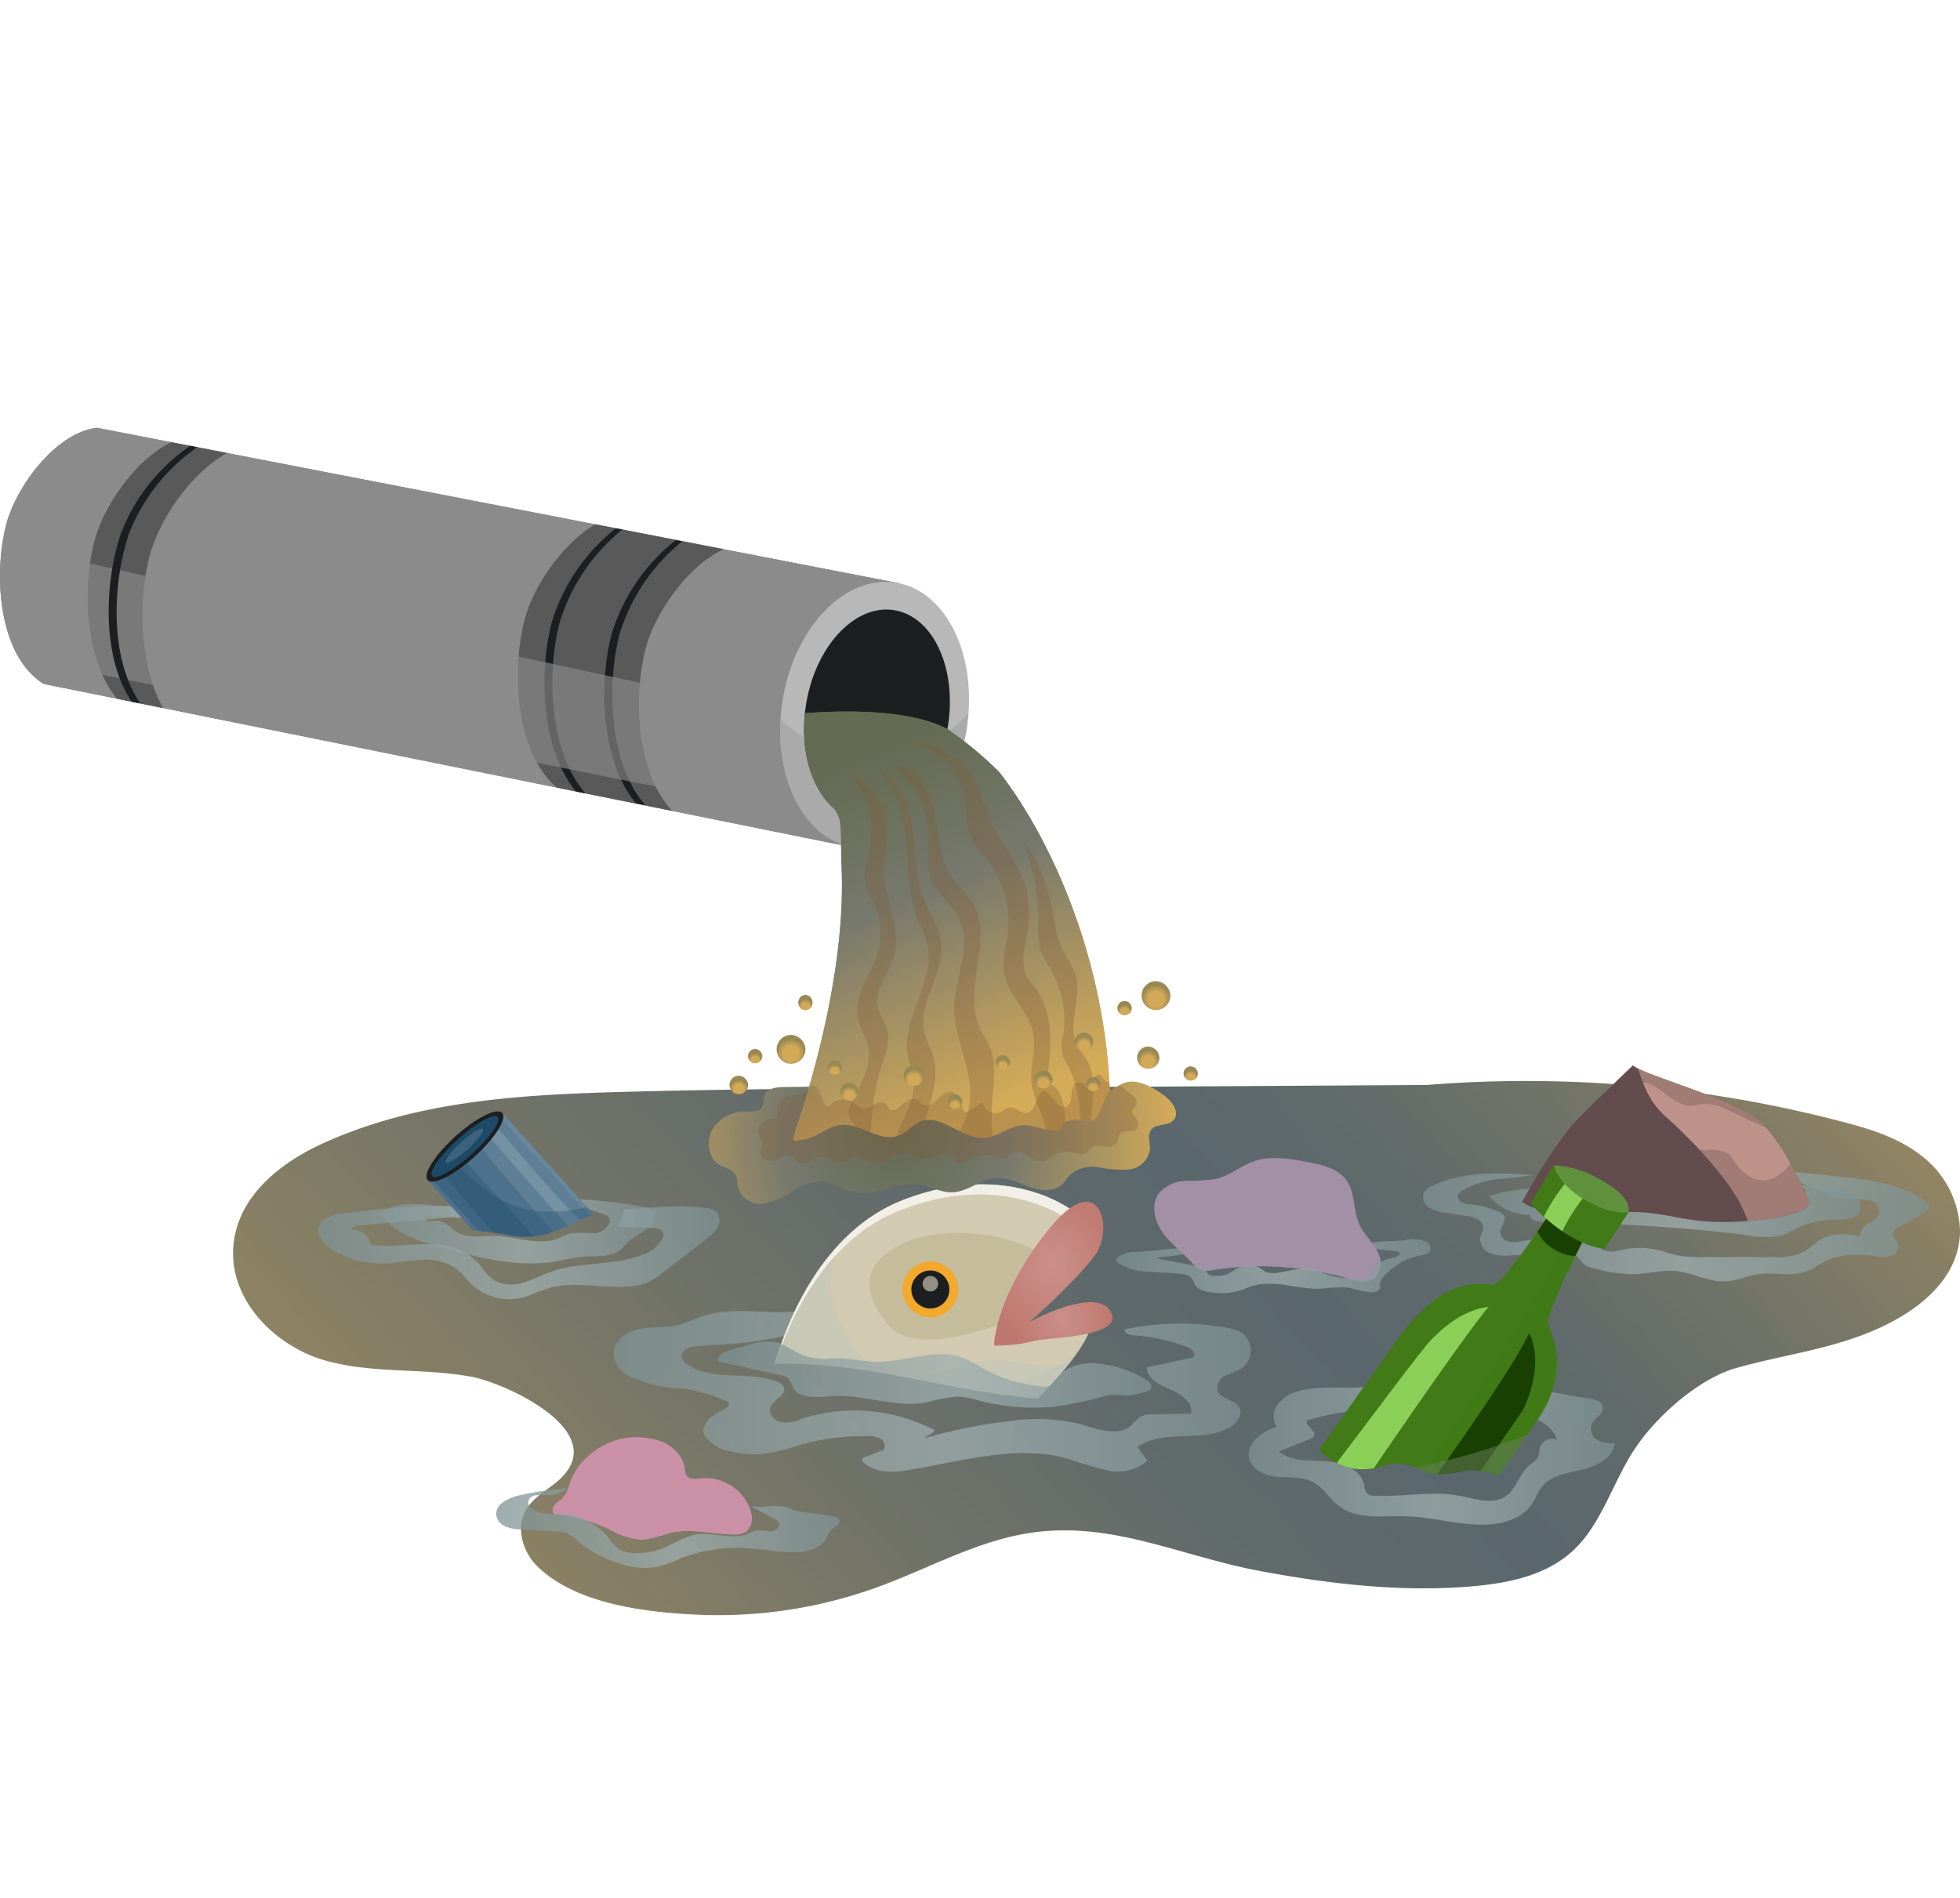 <svg xmlns="http://www.w3.org/2000/svg" xmlns:xlink="http://www.w3.org/1999/xlink" width="252" height="244" viewBox="0 0 252 244">
  <defs>
    <linearGradient id="linear-gradient" x1="-0.034" y1="0.626" x2="1.081" y2="0.302" gradientUnits="objectBoundingBox">
      <stop offset="0" stop-color="#9a8a62"/>
      <stop offset="0.054" stop-color="#918563"/>
      <stop offset="0.275" stop-color="#737468"/>
      <stop offset="0.464" stop-color="#606a6b"/>
      <stop offset="0.597" stop-color="#5a676d"/>
      <stop offset="0.685" stop-color="#5f6a6b"/>
      <stop offset="0.802" stop-color="#707368"/>
      <stop offset="0.932" stop-color="#8b8164"/>
      <stop offset="1" stop-color="#9c8b61"/>
    </linearGradient>
    <linearGradient id="linear-gradient-2" y1="0.5" x2="1" y2="0.5" gradientUnits="objectBoundingBox">
      <stop offset="0" stop-color="#7e9193"/>
      <stop offset="0.522" stop-color="#9faeaf"/>
      <stop offset="1" stop-color="#7e9193"/>
    </linearGradient>
    <linearGradient id="linear-gradient-5" x1="0" y1="0.5" x2="1" y2="0.5" xlink:href="#linear-gradient-2"/>
    <radialGradient id="radial-gradient" cx="0.5" cy="0.5" r="1.02" gradientTransform="translate(0.315) scale(0.37 1)" gradientUnits="objectBoundingBox">
      <stop offset="0" stop-color="#ca9089"/>
      <stop offset="1" stop-color="#be776e"/>
    </radialGradient>
    <radialGradient id="radial-gradient-2" cx="0.5" cy="0.5" r="0.444" gradientTransform="translate(-0.158) scale(1.316 1)" xlink:href="#radial-gradient"/>
    <linearGradient id="linear-gradient-9" x1="0" y1="0.5" x2="1" y2="0.5" xlink:href="#linear-gradient-2"/>
    <linearGradient id="linear-gradient-11" x1="0.246" y1="0.099" x2="0.521" y2="0.955" gradientUnits="objectBoundingBox">
      <stop offset="0" stop-color="#77796d"/>
      <stop offset="1" stop-color="#d5ab57"/>
    </linearGradient>
    <linearGradient id="linear-gradient-12" x1="0.246" y1="0.099" x2="0.521" y2="0.955" gradientUnits="objectBoundingBox">
      <stop offset="0" stop-color="#646b52"/>
      <stop offset="0.398" stop-color="#77796d"/>
      <stop offset="1" stop-color="#d5ab57"/>
    </linearGradient>
    <radialGradient id="radial-gradient-3" cx="0.401" cy="0.406" r="2.284" gradientTransform="translate(0.296 0.01) scale(0.261 1.074)" xlink:href="#linear-gradient-12"/>
    <radialGradient id="radial-gradient-4" cx="0.5" cy="0.5" r="0.466" gradientTransform="translate(-0.037 0.195) scale(1.074 1.074)" gradientUnits="objectBoundingBox">
      <stop offset="0.554" stop-color="#d2a957"/>
      <stop offset="1" stop-color="#988854"/>
    </radialGradient>
    <radialGradient id="radial-gradient-5" cx="0.5" cy="0.5" r="0.465" gradientTransform="translate(-0.037 0.254) scale(1.073 1.074)" xlink:href="#radial-gradient-4"/>
    <radialGradient id="radial-gradient-6" cx="0.5" cy="0.5" r="0.465" gradientTransform="translate(-0.037 0.26) scale(1.074 1.074)" xlink:href="#radial-gradient-4"/>
    <radialGradient id="radial-gradient-7" cx="0.5" cy="0.5" r="0.466" gradientTransform="translate(-0.037 0.15) scale(1.074 1.074)" xlink:href="#radial-gradient-4"/>
    <radialGradient id="radial-gradient-8" cx="0.5" cy="0.5" r="0.465" gradientTransform="translate(-0.037 0.236) scale(1.074 1.074)" xlink:href="#radial-gradient-4"/>
    <radialGradient id="radial-gradient-9" cx="0.5" cy="0.501" r="0.465" gradientTransform="translate(-0.037 0.238) scale(1.074 1.074)" xlink:href="#radial-gradient-4"/>
    <radialGradient id="radial-gradient-10" cx="0.5" cy="0.5" r="0.466" gradientTransform="translate(-0.037 0.27) scale(1.073 1.074)" xlink:href="#radial-gradient-4"/>
    <radialGradient id="radial-gradient-11" cx="0.5" cy="0.5" r="0.465" gradientTransform="translate(-0.037 0.258) scale(1.074 1.074)" xlink:href="#radial-gradient-4"/>
    <radialGradient id="radial-gradient-12" cx="0.5" cy="0.5" r="0.465" gradientTransform="translate(-0.037 0.256) scale(1.073 1.074)" xlink:href="#radial-gradient-4"/>
    <radialGradient id="radial-gradient-13" cx="0.5" cy="0.5" r="0.465" gradientTransform="translate(-0.037 0.263) scale(1.074 1.074)" xlink:href="#radial-gradient-4"/>
    <radialGradient id="radial-gradient-14" cx="0.5" cy="0.5" r="0.465" gradientTransform="translate(-0.037 0.184) scale(1.074 1.074)" xlink:href="#radial-gradient-4"/>
    <radialGradient id="radial-gradient-15" cx="0.5" cy="0.5" r="0.466" gradientTransform="translate(-0.037 0.106) scale(1.074 1.074)" xlink:href="#radial-gradient-4"/>
    <radialGradient id="radial-gradient-16" cx="0.5" cy="0.5" r="0.465" gradientTransform="translate(-0.038 0.097) scale(1.075 1.074)" xlink:href="#radial-gradient-4"/>
    <radialGradient id="radial-gradient-17" cx="0.5" cy="0.5" r="0.465" gradientTransform="translate(-0.037 0.201) scale(1.074 1.074)" xlink:href="#radial-gradient-4"/>
    <radialGradient id="radial-gradient-18" cx="0.5" cy="0.5" r="0.466" gradientTransform="translate(-0.037 0.168) scale(1.073 1.074)" xlink:href="#radial-gradient-4"/>
    <radialGradient id="radial-gradient-19" cx="0.5" cy="0.5" r="0.466" gradientTransform="translate(-0.037 0.203) scale(1.074 1.074)" xlink:href="#radial-gradient-4"/>
  </defs>
  <g id="Grupo_56328" data-name="Grupo 56328" transform="translate(-570 -2480)">
    <rect id="Rectángulo_5777" data-name="Rectángulo 5777" width="244" height="244" transform="translate(570 2480)" fill="none"/>
    <g id="Grupo_56327" data-name="Grupo 56327" transform="translate(96.423 2076.186)">
      <g id="Grupo_56323" data-name="Grupo 56323" transform="translate(503.545 540.796)">
        <path id="Trazado_104851" data-name="Trazado 104851" d="M642.52,496.88l-69.758.425c-11.945.072-23.889.145-35.83.481-13.056.367-26.411,1.118-38.495,6.659-5.3,2.428-10.84,6.69-11.412,13.06-.635,7.1,5.436,12.944,11.614,14.755s12.734.975,19.033,2.16c4.463.841,18.711,7.332,10.708,13.691-1.451,1.151-3.184,2.093-3.973,3.877-.986,2.225-.058,5.042,1.6,6.7,4.941,4.946,13.986,5.972,20.247,6.294a60.012,60.012,0,0,0,23.816-3.611c5.91-2.173,11.573-5.286,17.684-6.58,11.243-2.379,20.446,2.569,31.192,4.581,9.038,1.693,18.59,2.811,27.789,1.939,4.633-.44,9.51-1.478,12.955-4.968,3.4-3.448,4.821-8.687,7.589-12.783,2.882-4.266,8.255-8.939,12.949-10.272,5.447-1.547,10.985-2.238,16.4-4.307,5.762-2.2,12.224-6.4,12.39-13.2a12.558,12.558,0,0,0-5.116-9.908c-2.934-2.254-6.451-3.316-9.914-4.226a160.409,160.409,0,0,0-56.336-4.508Z" transform="translate(-486.98 -494.373)" fill="url(#linear-gradient)"/>
        <path id="Trazado_104852" data-name="Trazado 104852" d="M559.743,524.161a64.618,64.618,0,0,0-10.9,2.2c.2-.456,2.214-.885.61-1.371a22.021,22.021,0,0,0-16.338-1.147,5.544,5.544,0,0,1-2.663.463c-.9-.161-1.728-1.078-1.422-1.937.371-1.033,2.12-1.585,1.7-2.6a1.405,1.405,0,0,0-.843-.671c-3.73-1.5-8.452.069-11.67-2.339a1.466,1.466,0,0,1-.6-.756c-.233-.921,1.026-1.433,1.972-1.507,2.051-.161,4.11-.192,6.154-.427,4.441-.51,8.866-1.977,13.291-1.339a3.056,3.056,0,0,0,.539-1.865,2.158,2.158,0,0,0-2.062-1.576,9.488,9.488,0,0,0-2.753.458c-4.754,1.1-9.91-.6-14.536.953-1.058.353-2.062.874-3.148,1.129-1.605.376-3.3.159-4.912.485-1.97.4-4.029,2.055-3.052,4.293a3.97,3.97,0,0,0,2.171,1.963,18.3,18.3,0,0,0,5.387,1.353,12.6,12.6,0,0,1,3.5.55,22.1,22.1,0,0,1,3.437,1.2c.5.338-.563,1.051-1.125,1.277-1.192.474-2.444,1.945-2.019,2.889a4.554,4.554,0,0,0,3.22,2.144,12.594,12.594,0,0,0,4.691.376,28.986,28.986,0,0,0,4.284-1.1,30.544,30.544,0,0,1,8.955-1.172,2.843,2.843,0,0,1,1.594.36,1.052,1.052,0,0,1,.346,1.436c-.157,0-2.077.832-2.227.861-1.42.275.423,1.507,1.84,1.789a9.788,9.788,0,0,0,3.466-.076c6.88-1.076,13.939-3.343,20.647-1.474a48.335,48.335,0,0,0,5.172,1.523,5.752,5.752,0,0,0,5.035-1.261q-.644-.885-1.286-1.773c3.292-2.241,7.983-.622,11.576-2.334,1.058-.5,2.077-1.7,1.525-2.735-.581-1.089-2.484-1.057-2.817-2.249a1.793,1.793,0,0,1,1.1-1.869,19.1,19.1,0,0,0,2.126-.975,2.865,2.865,0,0,0-.034-4.479,5.1,5.1,0,0,0-2.006-.682,34.356,34.356,0,0,0-13.1.2c-.09.512.615.742,1.134.776a24.036,24.036,0,0,1,6.732,1.433c.615.228,1.353.814,1.022,1.38l-6.05,1.31c.058,1.474,1.69,2.278,3.052,2.846s2.925,1.65,2.643,3.1l-4.9.087a3.291,3.291,0,0,0-1.6.3,7.955,7.955,0,0,0-1.176,1.107c-1.746,1.561-4.436.458-6.69-.177A23.43,23.43,0,0,0,559.743,524.161Z" transform="translate(-459.935 -478.415)" opacity="0.75" fill="url(#linear-gradient-2)"/>
        <path id="Trazado_104853" data-name="Trazado 104853" d="M589.459,519.8c.373-.881,1.7-1.4,1.48-2.328-.148-.613-.892-.832-1.514-.941l-12.481-2.214c-.926-.163-2.131-.19-2.52.664s.42,1.751,1.239,2.182c1.606.843,3.477.968,5.232,1.427s3.584,1.451,4.119,3.184a1.639,1.639,0,0,0-2.207,1.04,8.149,8.149,0,0,1-.183,1.08c-.208.528-.76.814-1.194,1.178-1.256,1.062-1.608,2.963-2.949,3.915-1.67,1.187-3.942.38-5.954-.007-3.613-.691-7.341.166-11.014-.02a1.37,1.37,0,0,1-.957-.311,1.886,1.886,0,0,1-.318-1.011c-.376-2.064-2.842-2.967-4.937-3.1s-4.412.047-6.053-1.261q1.979-.791,3.958-1.588a.959.959,0,0,0,.559-.4c.335-.7-1.131-1.241-.917-1.99a27.925,27.925,0,0,1,6.578-1.261c1.547-.105,3.193-.107,4.506-.937s1.983-2.878.854-3.942c-1.682,1.567-4.154,1.907-6.453,1.925s-4.662-.2-6.842.528a4.646,4.646,0,0,0-2.415,1.65,2.516,2.516,0,0,0-.114,2.793c-1.849.691-3.953,2.171-3.528,4.1.338,1.529,2.117,2.249,3.676,2.381s3.227-.047,4.6.7c1.3.711,2.068,2.122,3.244,3.032,2.334,1.8,5.619,1.263,8.568,1.337,3.077.078,6.088.921,9.161,1.071,2.728.134,5.843-.514,7.256-2.853.36-.6.588-1.272.995-1.838,1.138-1.59,3.312-1.912,5.217-2.352s4.063-1.491,4.28-3.435a3.666,3.666,0,0,1-2.218-.425A1.692,1.692,0,0,1,589.459,519.8Z" transform="translate(-414.801 -473.631)" opacity="0.75" fill="url(#linear-gradient-2)"/>
        <g id="Grupo_56313" data-name="Grupo 56313" transform="translate(152.995)">
          <path id="Trazado_104854" data-name="Trazado 104854" d="M620.449,506.18a1.147,1.147,0,0,0-.592-.727c-3.327-2.214-7.477-2.688-11.451-3.1l-8.685-.906,6.887,2.844a11.289,11.289,0,0,0,4.067,1.107,9.369,9.369,0,0,1,2.155.06,1.53,1.53,0,0,1,1.266,1.512c-.1.691-.814,1.08-1.415,1.435s-1.23.977-1.015,1.639c-1.731-.241-3.611-.454-5.118.429-.756.443-1.344,1.129-2.1,1.572a7.848,7.848,0,0,1-4.025.713l-9.322-.007a15.522,15.522,0,0,1-2.618-.152c-1.015-.174-1.983-.552-2.989-.778a10.274,10.274,0,0,0-4.593.029c-.993.235-2.363.443-2.739-.505-.105-.264-.092-.561-.208-.818-.284-.626-1.131-.7-1.818-.662a71.435,71.435,0,0,0-8.016.843,4.031,4.031,0,0,1-1.744.038,1.348,1.348,0,0,1-1.058-1.239c.031-.72.834-1.386.514-2.033a1.281,1.281,0,0,0-.673-.525,11.636,11.636,0,0,0-3.609-.966,2.926,2.926,0,0,1-1.2-.271.86.86,0,0,1-.427-1.04,1.13,1.13,0,0,1,.387-.4,11.75,11.75,0,0,1,5.471-1.6l3.821-.463c-4.409-.291-9.054-.539-13.027,1.4a2.135,2.135,0,0,0-1.062.881,1.587,1.587,0,0,0,.635,1.872,4.614,4.614,0,0,0,2.026.657q1.472.238,2.947.472c.9.143,2.039.555,2.019,1.467a5.718,5.718,0,0,1-.378,1.172,1.978,1.978,0,0,0,1.239,2.1,5.765,5.765,0,0,0,2.6.306l6.695-.246a2.748,2.748,0,0,1,1.956.429c.257.228.418.546.659.792a3.351,3.351,0,0,0,1.706.751,19.817,19.817,0,0,0,4.774.7c1.842-.036,3.671-.586,5.507-.409,2.193.21,4.251,1.449,6.453,1.324,1.411-.081,2.73-.718,4.13-.917,2.075-.3,4.282.376,6.241-.369.874-.331,1.623-.921,2.462-1.333,2.044-1,4.443-.861,6.706-.608a3.7,3.7,0,0,0,1.813-.094,1.238,1.238,0,0,0,.8-1.456c-.174-.456-.713-.758-.727-1.248-.011-.458.447-.771.85-.993l3-1.652C620.035,506.978,620.5,506.643,620.449,506.18Z" transform="translate(-555.404 -488.106)" opacity="0.75" fill="url(#linear-gradient-2)"/>
          <path id="Trazado_104855" data-name="Trazado 104855" d="M596.048,502.292l5.534.23a8.366,8.366,0,0,1,4.2.921,2.082,2.082,0,0,1,1.082,2.319c-.42,1.067-1.869,1.134-3.016,1.143A11.61,11.61,0,0,0,599,507.9a20.866,20.866,0,0,1-1.986.941,10.1,10.1,0,0,1-4.606.058c-4.206-.572-8.439-.906-12.676-1.176-3.327-.215-6.659-.389-9.995-.385a23.009,23.009,0,0,1-4.459-.25c-.438-.085-.991-.436-.787-.832a6.679,6.679,0,0,1-5.286-2.408,22.925,22.925,0,0,1,9.44-.823l-2.375,1.183a.812.812,0,0,0-.429.367c-.185.47.519.756,1.024.769l23.983.635a20.085,20.085,0,0,0,3.9-.152,10.04,10.04,0,0,0,5.167-2.583,1.4,1.4,0,0,0-1.684-.774Z" transform="translate(-550.702 -487.058)" opacity="0.75" fill="url(#linear-gradient-5)"/>
          <g id="Grupo_56312" data-name="Grupo 56312" transform="translate(12.759)">
            <path id="Trazado_104856" data-name="Trazado 104856" d="M598,513.036s-3.479-8.508-7.115-10.981-14.541-5.492-15.545-6.576c0,0-6.576,6.265-7.967,7.812a70.241,70.241,0,0,0-6.265,9.745s2.862,2.321,10.829,1.469,8.895,1.625,17.711,1.006S598,513.036,598,513.036Z" transform="translate(-561.11 -495.479)" fill="#624c4d"/>
            <path id="Trazado_104857" data-name="Trazado 104857" d="M594.314,513.036s-3.479-8.508-7.115-10.983-14.54-5.489-15.545-6.574c0,0-5.614,5.351-7.562,7.379l.009.042c.566,2.567,1.695,2.828,3.81,1.941,2.249-.944,4.467-2.167,6.974-2.064,2.227.089,3.555,1.927,4.027,3.911.427,1.8-.738,4.049.528,5.686a15.293,15.293,0,0,0,3.473,3.235c.908.009,1.909-.018,3.05-.1C594.78,514.892,594.314,513.036,594.314,513.036Z" transform="translate(-557.423 -495.479)" fill="#624c4d" opacity="0.32" style="mix-blend-mode: multiply;isolation: isolate"/>
            <path id="Trazado_104858" data-name="Trazado 104858" d="M579.342,505.788c-.123-2.243.427-6.35-3.112-5.024-1.275.479-2.493,1.082-3.763,1.567-4.078,1.554-5.89.172-6.9-2.272a75.569,75.569,0,0,0-4.459,7.316s2.862,2.321,10.829,1.469a26.411,26.411,0,0,1,8.984.5A6.264,6.264,0,0,1,579.342,505.788Z" transform="translate(-561.11 -489.818)" fill="#624c4d" opacity="0.32" style="mix-blend-mode: multiply;isolation: isolate"/>
            <path id="Trazado_104859" data-name="Trazado 104859" d="M589.788,512.816s-3.479-8.508-7.115-10.981c-3.26-2.223-12.354-4.875-14.919-6.178.868,2.4,1.44,4.228,3.56,6.169A64.419,64.419,0,0,1,576,506.452c2.164,2.435,4.805,5.5,5.874,8.8C590.215,514.6,589.788,512.816,589.788,512.816Z" transform="translate(-552.897 -495.259)" fill="#bd9389"/>
            <path id="Trazado_104860" data-name="Trazado 104860" d="M570.067,498.036c1.467.919,3.13,2.777,5.062,2.366a5.84,5.84,0,0,1,2.846.018c.78.242,3.855,1.878,6.245,2.815a8.938,8.938,0,0,0-1.547-1.4c-3.26-2.22-12.354-4.872-14.919-6.176.233.646.447,1.248.673,1.822A3.715,3.715,0,0,1,570.067,498.036Z" transform="translate(-552.897 -495.259)" fill="#624c4d" opacity="0.32" style="mix-blend-mode: multiply;isolation: isolate"/>
            <path id="Trazado_104861" data-name="Trazado 104861" d="M583.044,502.153c-1.726,2.106-3.978,3.2-6.529.646a10.673,10.673,0,0,1-1.239-1.784,4.272,4.272,0,0,0-3.222-.595c-.255-.034-.512-.067-.769-.1.116.125.235.248.349.376,2.164,2.435,4.805,5.5,5.874,8.8,8.345-.651,7.918-2.439,7.918-2.439A51.845,51.845,0,0,0,583.044,502.153Z" transform="translate(-548.534 -489.499)" fill="#624c4d" opacity="0.32" style="mix-blend-mode: multiply;isolation: isolate"/>
          </g>
        </g>
        <g id="Grupo_56315" data-name="Grupo 56315" transform="translate(10.987 5.914)">
          <path id="Trazado_104862" data-name="Trazado 104862" d="M523.943,505.053a1.241,1.241,0,0,1,.774.508.856.856,0,0,1,.038.6,2.268,2.268,0,0,1-2.263,1.368,12.334,12.334,0,0,0-2.831.047,14.279,14.279,0,0,0-1.462.6c-2.625,1.042-5.547-.291-8.372-.311-1.565-.011-3.253.364-4.608-.418-.894-.516-1.6-1.516-2.634-1.534-.333-.007-.66.1-.993.083a.746.746,0,0,1-.747-.532,7.117,7.117,0,0,1,2.63-.034,34.318,34.318,0,0,0,7.33-.054c.288-.034.644-.132.693-.418.06-.347-.376-.543-.722-.6a63.871,63.871,0,0,0-6.648-.235c-2.663-.157-5.474-.854-7.9.248a1.124,1.124,0,0,0-.577.463c-.221.449.161.955.537,1.288a11.649,11.649,0,0,0,2.565,1.722,23.175,23.175,0,0,0,4.13,1.427c5.049,1.4,10.321,2.8,15.462,1.8.881-.172,1.749-.414,2.641-.5,1.8-.179,3.857.2,5.234-.97.349-.3.622-.673.955-.991,1-.959,2.544-1.359,3.236-2.565a1.263,1.263,0,0,0,.112-1.221,1.672,1.672,0,0,0-1.207-.637,54.946,54.946,0,0,0-8.021-.979,2.9,2.9,0,0,0-1.838.335Q521.7,504.3,523.943,505.053Z" transform="translate(-487.335 -491.86)" opacity="0.75" fill="url(#linear-gradient-2)"/>
          <path id="Trazado_104863" data-name="Trazado 104863" d="M543.039,504.35a2.353,2.353,0,0,0-1.38-.532,35.077,35.077,0,0,0-6.972-.034l-3.464.215a6.815,6.815,0,0,1-.863,2.178c1.44.141,2.909.154,4.354.2.595.018,1.339.161,1.48.738a1.122,1.122,0,0,1-.132.736,4.5,4.5,0,0,1-2.582,2.024c-3.716,1.418-7.953.827-11.7,2.158-1.192.423-2.314,1.033-3.528,1.382a4.71,4.71,0,0,1-3.678-.237c-1.037-.615-1.632-1.753-2.489-2.6-1.608-1.6-4.023-2.077-6.288-2.091s-4.539.364-6.8.143a.71.71,0,0,1-.255-.06c-.192-.1-.246-.344-.315-.55a2.078,2.078,0,0,0-2.234-1.346c-.118-.329.353-.537.7-.568l16.26-1.449c-.139-.774-1.129-.991-1.914-1.026a72.4,72.4,0,0,0-12.273.5l1.319-.215-5.176.61c-1.27.15-2.808.512-3.157,1.742-.34,1.194.72,2.314,1.775,2.965a11.914,11.914,0,0,0,6.31,1.746c1.659-.018,3.3-.385,4.955-.467a6.93,6.93,0,0,1,4.718,1.2c.671.539,1.172,1.257,1.784,1.858a7.073,7.073,0,0,0,6.4,1.825c1.243-.282,2.384-.9,3.607-1.254,3.408-.991,7.068.123,10.6-.239a7.015,7.015,0,0,0,2.18-.53,9.639,9.639,0,0,0,1.892-1.239l5.536-4.273a5.032,5.032,0,0,0,1.478-1.518A1.72,1.72,0,0,0,543.039,504.35Z" transform="translate(-491.893 -491.408)" opacity="0.75" fill="url(#linear-gradient-2)"/>
          <g id="Grupo_56314" data-name="Grupo 56314" transform="translate(13.878)">
            <path id="Trazado_104864" data-name="Trazado 104864" d="M508.557,513.922c4.812.928,7.137-1.283,10.947-2.659l-11.737-13.049-9.6,8.635,5.8,6.449A43.331,43.331,0,0,1,508.557,513.922Z" transform="translate(-498.018 -498.012)" fill="#4e728d"/>
            <path id="Trazado_104865" data-name="Trazado 104865" d="M510.928,513.508c1.717-.61,3.287-1.536,5.25-2.245l-11.737-13.049-3.584,3.473C504.128,505.687,510.928,513.508,510.928,513.508Z" transform="translate(-494.692 -498.012)" fill="#829bab" opacity="0.32" style="mix-blend-mode: screen;isolation: isolate"/>
            <path id="Trazado_104866" data-name="Trazado 104866" d="M514.016,511.424c.141-.056.284-.11.427-.161l-11.737-13.049-.445.4C503.07,499.524,514.016,511.424,514.016,511.424Z" transform="translate(-492.957 -498.012)" fill="#829bab" opacity="0.32" style="mix-blend-mode: screen;isolation: isolate"/>
            <path id="Trazado_104867" data-name="Trazado 104867" d="M502.435,498.685l-1.042,1.093c3.477,4.255,10.8,12.343,10.8,12.343.526-.241,1.058-.494,1.61-.74C512.016,510.024,504.673,501.288,502.435,498.685Z" transform="translate(-494.03 -497.43)" fill="#a7b9c4" opacity="0.32" style="mix-blend-mode: screen;isolation: isolate"/>
            <path id="Trazado_104868" data-name="Trazado 104868" d="M501.236,500.513l-2.41,2.169c1.138,1.277,5.733,6.73,6.952,8.078.646.092,1.295.19,1.963.32a10.817,10.817,0,0,0,3.26.161Z" transform="translate(-497.203 -495.171)" fill="#224e6a" opacity="0.32" style="mix-blend-mode: multiply;isolation: isolate"/>
            <path id="Trazado_104869" data-name="Trazado 104869" d="M504.266,509.87c1.252.125,2.527.289,3.859.546,4.812.928,7.137-1.283,10.947-2.659l-.881-.979a17.411,17.411,0,0,1-5.74.6,9.148,9.148,0,0,1-1.351-.2c-3.761-.49-7.075-3.278-9.888-6.127l-2.7,2.426Z" transform="translate(-497.587 -494.506)" fill="#1d4a67" opacity="0.32" style="mix-blend-mode: multiply;isolation: isolate"/>
            <path id="Trazado_104870" data-name="Trazado 104870" d="M507.849,498.326c.66.733-.953,3.262-3.6,5.648s-5.335,3.721-6,2.987.953-3.262,3.6-5.648S507.187,497.59,507.849,498.326Z" transform="translate(-498.1 -498.124)" fill="#1d1e20"/>
            <path id="Trazado_104871" data-name="Trazado 104871" d="M506.915,498.516c.483.534-1.015,2.67-3.347,4.765s-4.608,3.361-5.091,2.824,1.015-2.67,3.345-4.765S506.432,497.98,506.915,498.516Z" transform="translate(-497.747 -497.791)" fill="#1d4a67"/>
            <path id="Trazado_104872" data-name="Trazado 104872" d="M504,499.169c.224.25-.66,1.413-1.977,2.6s-2.567,1.941-2.793,1.69.662-1.413,1.977-2.6S503.771,498.919,504,499.169Z" transform="translate(-496.75 -496.891)" fill="#829bab" opacity="0.32" style="mix-blend-mode: screen;isolation: isolate"/>
          </g>
        </g>
        <g id="Grupo_56317" data-name="Grupo 56317" transform="translate(69.634 15.294)">
          <path id="Trazado_104873" data-name="Trazado 104873" d="M551.707,529.837c.076,0,.138.031.212.038,2.627-2.647,6.4-6.831,6.9-9.5l-10.791,1.25,8.718-15.679s-8.327-6.92-22.051-1.641c-10.513,4.043-15.035,15.817-16.575,21.108C529.465,524.994,540.417,528.909,551.707,529.837Z" transform="translate(-518.122 -502.319)" fill="#d2cbb1"/>
          <path id="Trazado_104874" data-name="Trazado 104874" d="M531.076,518.8c5.031.06,9.955-2.5,11.131-2.272l4.55-8.179a22.625,22.625,0,0,0-17.3-2.518c-4.165,1.442-7.654,4.353-4.917,9.02C526.282,517.815,527.527,518.761,531.076,518.8Z" transform="translate(-511.386 -498.868)" fill="#c5bc9b"/>
          <path id="Trazado_104875" data-name="Trazado 104875" d="M550.767,521.492a16.783,16.783,0,0,0-9.463.481,16.452,16.452,0,0,1-5.109,1.178,9.135,9.135,0,0,1-7.75-3.609c-3.578-4.971-4.17-10.154-1.364-14.075-5.23,5.214-7.859,12.278-8.96,16.054,11.343-.418,22.3,3.5,33.585,4.425.076,0,.138.031.212.038a56.217,56.217,0,0,0,4.193-4.673A11.2,11.2,0,0,1,550.767,521.492Z" transform="translate(-518.122 -498.428)" fill="#bdc5b8" opacity="0.55" style="mix-blend-mode: multiply;isolation: isolate"/>
          <path id="Trazado_104876" data-name="Trazado 104876" d="M530.067,516.8c2.283.376,4.57.693,6.876.883.076,0,.139.032.212.038a50.875,50.875,0,0,0,4.87-5.572A31.731,31.731,0,0,1,530.067,516.8Z" transform="translate(-503.358 -490.167)" fill="#bdc5b8" opacity="0.55" style="mix-blend-mode: multiply;isolation: isolate"/>
          <g id="Grupo_56316" data-name="Grupo 56316">
            <path id="Trazado_104877" data-name="Trazado 104877" d="M534.364,505.612c12.327-4.743,20.278.347,21.774,1.433l.613-1.1s-8.329-6.92-22.054-1.641c-10.513,4.043-15.035,15.817-16.575,21.108l.072,0C520.049,519.69,524.642,509.351,534.364,505.612Z" transform="translate(-518.122 -502.319)" fill="#f1efe7"/>
          </g>
          <circle id="Elipse_4281" data-name="Elipse 4281" cx="3.584" cy="3.584" r="3.584" transform="translate(16.432 9.936)" fill="#f3a92c"/>
          <path id="Trazado_104878" data-name="Trazado 104878" d="M530.869,509.717a2.444,2.444,0,1,1-2.444-2.444A2.443,2.443,0,0,1,530.869,509.717Z" transform="translate(-508.408 -496.196)" fill="#1d1e20"/>
          <path id="Trazado_104879" data-name="Trazado 104879" d="M528.63,508.587a1,1,0,1,1-1-1A1,1,0,0,1,528.63,508.587Z" transform="translate(-507.611 -495.811)" fill="#929083"/>
          <path id="Trazado_104880" data-name="Trazado 104880" d="M530.8,514.675a21.949,21.949,0,0,1,4.338-2.981c3.627-1.945,8.8-3.792,10.364-1.614,2.583,3.6-8.315,3.524-9.773,4.027A20.478,20.478,0,0,1,530.8,514.675Z" transform="translate(-502.455 -493.942)" fill="url(#radial-gradient)"/>
          <path id="Trazado_104881" data-name="Trazado 104881" d="M530.747,521.481s.324-6.319,6.985-14.583c6.335-7.859,8.237-.823,6.361,2.7C542.5,512.582,530.3,523.885,530.747,521.481Z" transform="translate(-502.533 -501.08)" fill="url(#radial-gradient-2)"/>
        </g>
        <path id="Trazado_104882" data-name="Trazado 104882" d="M567.788,515.218c.908.313,4.962,2.211,1.344,2.781-1.887.72-2.84-.071-4.378.338a44.41,44.41,0,0,1-6.712,1.422,27.7,27.7,0,0,1-9.639-.8,12.052,12.052,0,0,0-2.708-.5,22.7,22.7,0,0,0-4.215.778c-3.935.682-7.927-1.113-11.918-.836-1.829.128-4.179.456-5.033-1.087a4.309,4.309,0,0,0-.63-1.192,2.166,2.166,0,0,0-1.044-.429l-7.918-1.744c-.338-.642.575-1.207,1.3-1.409l2.619-.724a6.764,6.764,0,0,1,3.758-.3,13.7,13.7,0,0,1,2.037,1.049,7.721,7.721,0,0,0,4.291,1.04c2.37-.3,4.6.458,6.873.364,3.591-.15,7.307-1.771,10.63-.469a20.568,20.568,0,0,1,2.489,1.326,19.093,19.093,0,0,0,7.314,2.308,1.8,1.8,0,0,0,1.359-.137s.845-.932,1.234-1.373c.982-1.113,3-1.525,4.524-1.462A15.676,15.676,0,0,1,567.788,515.218Z" transform="translate(-452.515 -475.869)" opacity="0.75" fill="url(#linear-gradient-2)"/>
        <g id="Grupo_56320" data-name="Grupo 56320" transform="translate(139.638 12.853)">
          <g id="Grupo_56319" data-name="Grupo 56319">
            <g id="Grupo_56318" data-name="Grupo 56318">
              <path id="Trazado_104883" data-name="Trazado 104883" d="M584.128,506.7l-4.2-3.285s-6.8,10.473-8.123,10.478-5.729-1.523-11.638,6.133c-.935,1.212-6.267,8.75-10.733,15.082a7.639,7.639,0,0,0,8.293,2.039,5.7,5.7,0,0,1,4.237.293c2.364,1.259,3.573.774,6.212.34a8.938,8.938,0,0,1,4.286.6c3.1-4.338,5.9-8.4,6.308-9.308,2.643-5.872.208-9.049.121-10.366C578.771,516.953,584.128,506.7,584.128,506.7Z" transform="translate(-549.43 -498.522)" fill="#417a16"/>
              <path id="Trazado_104884" data-name="Trazado 104884" d="M576.659,505.644l-1.382-1.373c-1.932,4.125-3.638,6.981-6.487,11.862,0,0-6,10.031-13.317,20.694,1.769.662,2.985.266,5.23-.1a8.978,8.978,0,0,1,4.322.613c2.73-3.756,5.123-7.115,5.5-7.8,3.835-6.853.984-10.462.89-11.889C571.3,515.9,576.659,505.644,576.659,505.644Z" transform="translate(-541.961 -497.465)" fill="#417a16" opacity="0.55" style="mix-blend-mode: multiply;isolation: isolate"/>
              <path id="Trazado_104885" data-name="Trazado 104885" d="M561.985,507.025c1.364-1.977,2.426-3.609,2.426-3.609l4.2,3.285s-.792,1.518-1.76,3.484a5.734,5.734,0,0,1-3.074-1.093A4.882,4.882,0,0,1,561.985,507.025Z" transform="translate(-533.917 -498.522)" fill="#184001"/>
              <path id="Trazado_104886" data-name="Trazado 104886" d="M574.186,507.252l-3.11,4.716s-4.367-.224-9.49-5.854l2.985-4.886Z" transform="translate(-534.405 -501.226)" fill="#417a16"/>
              <path id="Trazado_104887" data-name="Trazado 104887" d="M565.863,501.856l2.547,1.594a23.646,23.646,0,0,0-3.687,5.467,21.509,21.509,0,0,1-2.37-1.878A23.53,23.53,0,0,1,565.863,501.856Z" transform="translate(-533.458 -500.45)" fill="#8ccf58"/>
              <path id="Trazado_104888" data-name="Trazado 104888" d="M562.921,501.229a12.312,12.312,0,0,1,5.661,1.664c3.464,1.784,4.114,3.307,3.953,4.36,0,0-2.064.449-5.563-1.554S562.921,501.229,562.921,501.229Z" transform="translate(-532.755 -501.227)" fill="#62913e"/>
              <path id="Trazado_104889" data-name="Trazado 104889" d="M559.785,528.557a6.34,6.34,0,0,1,2.026.022c2.878-4.112,5.416-7.741,5.543-8.023,2.835-6.218.684-9.677.684-9.677-1.771,3.718-7.122,11.527-11.822,18.127A18.4,18.4,0,0,0,559.785,528.557Z" transform="translate(-541.043 -489.298)" fill="#184001"/>
            </g>
            <path id="Trazado_104890" data-name="Trazado 104890" d="M555.214,530.105c4.939-7.233,12.329-17.912,14.753-20.734-2.931.32-5.462,2.209-7.493,4.347-1.19,1.252-7.079,9.179-12.036,15.708A7.343,7.343,0,0,0,555.214,530.105Z" transform="translate(-548.184 -491.162)" fill="#8ccf58"/>
          </g>
          <path id="Trazado_104891" data-name="Trazado 104891" d="M555.186,521.016c2.364,1.259,3.573.774,6.212.34a8.978,8.978,0,0,1,4.322.613c1.44-1.981,2.777-3.839,3.783-5.264a77.1,77.1,0,0,1-14.592,4.206C555,520.949,555.1,520.971,555.186,521.016Z" transform="translate(-542.655 -482.097)" fill="#637c58" opacity="0.55" style="mix-blend-mode: multiply;isolation: isolate"/>
        </g>
        <path id="Trazado_104892" data-name="Trazado 104892" d="M516.709,530.071a10.181,10.181,0,0,1-4.177-1.411,21.2,21.2,0,0,0-6.978-1.889.9.9,0,0,1,.085-1.205c.3-.338.716-.541,1.026-.863a4.867,4.867,0,0,0,.892-1.907,9.246,9.246,0,0,1,11.377-5.5,4.78,4.78,0,0,1,3.325,3.271c.1.523.1,1.138.514,1.473a1.988,1.988,0,0,0,1.534.141,6.173,6.173,0,0,1,6.4,3.837c.4,1.066.369,2.5-.613,3.086a2.842,2.842,0,0,1-1.5.282c-2.741-.04-5.516-.823-8.184-.2A17.088,17.088,0,0,1,516.709,530.071Z" transform="translate(-464.269 -469.075)" fill="#ca90a6"/>
        <path id="Trazado_104893" data-name="Trazado 104893" d="M518.542,528.769a36.1,36.1,0,0,1-2.616-4.38c-.595-1.056-1.648-2.209-1.907-3.417a4.571,4.571,0,0,1,.248-3.316,6.283,6.283,0,0,1,.631-.765,9.24,9.24,0,0,0-7.341,5.843,4.866,4.866,0,0,1-.892,1.907c-.311.322-.731.526-1.026.863a.9.9,0,0,0-.085,1.205,21.2,21.2,0,0,1,6.978,1.889,10.182,10.182,0,0,0,4.177,1.411,8.152,8.152,0,0,0,2.453-.521A8.5,8.5,0,0,1,518.542,528.769Z" transform="translate(-464.269 -469.014)" fill="#ca90a6" opacity="0.32" style="mix-blend-mode: multiply;isolation: isolate"/>
        <path id="Trazado_104894" data-name="Trazado 104894" d="M510.94,519.5c1.556,2.093,3.971,4.819,5.091,3.121a5.476,5.476,0,0,1,1.295-1.417,1.88,1.88,0,0,1-1.458-.152c-.414-.335-.416-.95-.514-1.473a3.592,3.592,0,0,0-.977-1.8c-.027-.025-.056-.04-.083-.067C513.921,517.336,512.431,518.42,510.94,519.5Z" transform="translate(-457.365 -468.092)" fill="#ca90a6" style="mix-blend-mode: multiply;isolation: isolate"/>
        <path id="Trazado_104895" data-name="Trazado 104895" d="M528.24,525.658a2.507,2.507,0,0,1-.729-.233,1.108,1.108,0,0,1-.224.362c-1.321,1.552-3.513.912-4.973.134q-.637-.483-1.25-.995a2.341,2.341,0,0,1-1.38.432,4.5,4.5,0,0,1-4.226-2.567c-.078.02-.165.04-.268.058a3.608,3.608,0,0,1-1.706.5,4.758,4.758,0,0,1-2.227-.505,4.28,4.28,0,0,1-1.675-4.758v0h0a8.278,8.278,0,0,0-2.024,3.169,4.866,4.866,0,0,1-.892,1.907c-.311.322-.731.525-1.026.863a.9.9,0,0,0-.085,1.205,21.2,21.2,0,0,1,6.978,1.89,10.184,10.184,0,0,0,4.177,1.411,17.1,17.1,0,0,0,3.7-.883c2.668-.626,5.442.156,8.184.2a2.841,2.841,0,0,0,1.5-.282,2.211,2.211,0,0,0,.8-2.339A4.178,4.178,0,0,1,528.24,525.658Z" transform="translate(-464.269 -467.536)" fill="#ca90a6" style="mix-blend-mode: multiply;isolation: isolate"/>
        <path id="Trazado_104896" data-name="Trazado 104896" d="M506.227,521.636a1.021,1.021,0,0,1,.832-.908,4.936,4.936,0,0,1,1.324-.033,5.093,5.093,0,0,0,2.987-.894,36.957,36.957,0,0,0-5.981.841,5.89,5.89,0,0,0-2.5,1.024,1.946,1.946,0,0,0-.78,1.341,1.882,1.882,0,0,0,1.149,1.682,5.556,5.556,0,0,0,2.106.4l4.7.275a3.718,3.718,0,0,1,1.143.188,4.187,4.187,0,0,1,1.178.834,15.39,15.39,0,0,0,6.587,3.354,8.953,8.953,0,0,0,3.81.159,18.191,18.191,0,0,0,2.963-1.058,20.143,20.143,0,0,1,8.354-1.359c2.153.109,4.286.563,6.442.541,1.715-.02,3.739-.608,4.239-2.247.329-1.08,2.064-1.263,1.319-2.113-.383-.438-5.176-.809-5.7-1.053-2.366-1.094-2.983-.183-5.568-.519l3.074,1.639a1.217,1.217,0,0,1,.528.429c.318.57-.445,1.192-1.1,1.192a6.986,6.986,0,0,0-1.943-.112,4.249,4.249,0,0,0-.657.3c-2.209,1.071-4.879-.262-7.276.262a19.706,19.706,0,0,0-3.51,1.549,9.382,9.382,0,0,1-4.3.762,3.669,3.669,0,0,1-1.681-.438,6.294,6.294,0,0,1-1.476-1.588,8.1,8.1,0,0,0-5.731-2.96c-1.38-.083-2.913.15-4.018-.68A1.122,1.122,0,0,1,506.227,521.636Z" transform="translate(-468.286 -465.419)" opacity="0.75" fill="url(#linear-gradient-9)"/>
        <g id="Grupo_56322" data-name="Grupo 56322" transform="translate(113.553 11.916)">
          <g id="Grupo_56321" data-name="Grupo 56321" transform="translate(4.911)">
            <path id="Trazado_104897" data-name="Trazado 104897" d="M559.815,501.358c1.78.344,3.73.8,4.8,2.258,1.192,1.632.856,3.94,1.711,5.771.543,1.172,1.538,2.073,2.175,3.2s.807,2.726-.179,3.557c-.95.8-2.375.452-3.571.114a41.108,41.108,0,0,0-17.137-1.1,3.193,3.193,0,0,1-1.934-.1,3.455,3.455,0,0,1-.932-.845c-1.212-1.348-2.735-2.424-3.774-3.911s-1.478-3.64-.351-5.062a4.832,4.832,0,0,1,3.548-1.48,19.579,19.579,0,0,0,3.94-.315c1.608-.443,2.931-1.59,4.5-2.164C554.894,500.436,557.425,500.893,559.815,501.358Z" transform="translate(-539.96 -500.808)" fill="#a290a6"/>
            <path id="Trazado_104898" data-name="Trazado 104898" d="M562.042,513.631c-.353-1.771-2.077-1.243-3.466-1.04a2.026,2.026,0,0,1-2.509-1.912c-.123-1.992-1.932-6.2.6-7.551.742-.394,4.208-.568,5.764-1.078a14.941,14.941,0,0,0-2.616-.693c-2.39-.465-4.921-.921-7.207-.08-1.565.575-2.889,1.722-4.5,2.164a19.579,19.579,0,0,1-3.94.315,4.829,4.829,0,0,0-3.548,1.48c-1.127,1.422-.689,3.575.351,5.062s2.563,2.562,3.774,3.911a3.455,3.455,0,0,0,.932.845,3.193,3.193,0,0,0,1.934.1,41.127,41.127,0,0,1,15.231.615A5.987,5.987,0,0,1,562.042,513.631Z" transform="translate(-539.96 -500.808)" fill="#a290a6" opacity="0.32" style="mix-blend-mode: multiply;isolation: isolate"/>
            <path id="Trazado_104899" data-name="Trazado 104899" d="M549.19,505.716c1.679-.177,3.49-.11,4.5,1.1.148.177.266.347.389.514-.161-1.431-.275-2.884-.344-4.331a7.877,7.877,0,0,1-1.295.4,34.013,34.013,0,0,1-3.812.273C548.935,503.645,549.1,504.658,549.19,505.716Z" transform="translate(-529.246 -498.098)" fill="#a290a6" style="mix-blend-mode: multiply;isolation: isolate"/>
            <path id="Trazado_104900" data-name="Trazado 104900" d="M552.552,508.159a8.6,8.6,0,0,1,.432-1.789,2.147,2.147,0,0,1-1.652-.317c-1.321-1-1.42-1.941-1.865-3.448.074.246-.957.134-1.7.087a3.787,3.787,0,0,1-1.672-.644,3,3,0,0,1-.429-.288c-.033-.013-.067-.02-.1-.031a8.5,8.5,0,0,1,.646,1.6c.322,1.172-.349,1.807-.966,2.5a3.87,3.87,0,0,1,1.071.338c.854.5,1.194,1.136,2.308,1.268,1.558.183,2.187.959,3.519,1.594.181.087.391.163.6.239A3.15,3.15,0,0,1,552.552,508.159Z" transform="translate(-533.437 -499.672)" fill="#a290a6" style="mix-blend-mode: multiply;isolation: isolate"/>
            <path id="Trazado_104901" data-name="Trazado 104901" d="M568.368,512.217a2.029,2.029,0,0,1-2.238.912c-1.69-.315-2.808-1.831-4.461-.615a2.916,2.916,0,0,1-2.824.228,4.18,4.18,0,0,1-1.8-2.562c-.53-1.921-2.22-1.078-3.631-.523-1.507.593-3.725.6-4.266-1.362-.438-1.6.438-.434-1.409-.756a2.866,2.866,0,0,1-2.051-1.113,1.974,1.974,0,0,1-.51-1.927,4.7,4.7,0,0,1,1.715-2.422c-.9.083-1.815.054-2.721.112a4.829,4.829,0,0,0-3.548,1.48c-1.127,1.422-.689,3.575.351,5.062s2.563,2.562,3.774,3.911a3.453,3.453,0,0,0,.932.845,3.193,3.193,0,0,0,1.934.1,41.11,41.11,0,0,1,17.137,1.1c1.2.338,2.62.689,3.571-.114a2.7,2.7,0,0,0,.393-3.121A4.475,4.475,0,0,1,568.368,512.217Z" transform="translate(-539.96 -499.24)" fill="#a290a6" style="mix-blend-mode: multiply;isolation: isolate"/>
          </g>
          <path id="Trazado_104902" data-name="Trazado 104902" d="M578.106,507a.917.917,0,0,0-.376-1.123,2.685,2.685,0,0,0-1.234-.347,3.449,3.449,0,0,0-1.476.052c-.335.112-4.083.177-4.385.36l.479.7c.183.255,2.211.215,2.873.443.633.215.061.664-.991.861a4.428,4.428,0,0,0-1.523.642c-.423.311-.937.572-1.017,1.076-.034.215.016.456-.114.63a.73.73,0,0,1-.588.2,15.54,15.54,0,0,1-3.6-.161c-1.275-.257-2.469-.825-3.741-1.084-.932-.19-3.613.61-4.566.592-1.438-.029-1.154-.876-2.591-.906a4.292,4.292,0,0,0-1.916.259c-.407.195-.745.517-1.154.709a4.194,4.194,0,0,1-1.684.28,1.3,1.3,0,0,1-.892-.195.477.477,0,0,1-.087-.1,1.772,1.772,0,0,0-1.129-.9q-2.743-.53-5.485-1.062c.606-.237,2.889-.311,3.5-.548l-.78-.729c-1.8.092-3.555.382-5.351.472a3.75,3.75,0,0,0-2.27.615.546.546,0,0,0-.237.409.6.6,0,0,0,.329.429c2.424,1.6,5.628.917,8.5,1.44a1.546,1.546,0,0,1,1.174,1.069,1.369,1.369,0,0,0,.44.644,3,3,0,0,0,1.465.534,8.737,8.737,0,0,0,3.714-.107c.7-.2,1.364-.519,2.066-.713,2.775-.767,5.7.514,8.571.4a24.146,24.146,0,0,1,3.182-.177c1.127.107,2.2.584,3.329.637.44.02.982-.1,1.113-.519a3,3,0,0,0,.029-.6,1.685,1.685,0,0,1,.465-.894,8.168,8.168,0,0,1,4.825-2.743C577.395,507.463,577.9,507.382,578.106,507Z" transform="translate(-537.764 -495.04)" opacity="0.75" fill="url(#linear-gradient-2)"/>
        </g>
      </g>
      <g id="Grupo_56326" data-name="Grupo 56326" transform="translate(473.577 458.814)">
        <g id="Grupo_56325" data-name="Grupo 56325">
          <path id="Trazado_104903" data-name="Trazado 104903" d="M583.113,512.748l-103.933-21c-5.751-3.589-6.5-13.89-4.81-20.484,1.234-4.805,6.323-11.81,11.663-12.45l103.209,20Z" transform="translate(-473.577 -458.814)" fill="#8b8b8b"/>
          <path id="Trazado_104904" data-name="Trazado 104904" d="M583.113,512.748l-103.933-21c-5.751-3.589-6.5-13.89-4.81-20.484,1.234-4.805,6.323-11.81,11.663-12.45l103.209,20Z" transform="translate(-473.577 -458.814)" fill="#8b8b8b"/>
          <path id="Trazado_104905" data-name="Trazado 104905" d="M529.8,467.563l-16.488-3.2c-4.358,2.549-8.029,8.157-9.089,12.287-1.733,6.75-1.123,17.056,4.13,21.557l14.885,3.007c-4.608-4.785-5.1-14.444-3.446-20.884C520.921,475.915,525.042,469.808,529.8,467.563Z" transform="translate(-436.779 -451.949)" fill="#595959"/>
          <path id="Trazado_104906" data-name="Trazado 104906" d="M510.163,498.678c-4.606-5.226-5.058-15.232-3.334-21.948a24.478,24.478,0,0,1,8.065-11.972l-.836-.161a24.471,24.471,0,0,0-8.251,12.133c-1.7,6.616-1.277,16.416,3.137,21.7Z" transform="translate(-434.882 -451.666)" fill="#1d1e20"/>
          <path id="Trazado_104907" data-name="Trazado 104907" d="M513.606,499.357c-4.6-5.225-5.056-15.234-3.334-21.951a24.463,24.463,0,0,1,8.065-11.969l-.834-.161a24.469,24.469,0,0,0-8.253,12.13c-1.7,6.616-1.277,16.417,3.137,21.7Z" transform="translate(-430.627 -450.827)" fill="#1d1e20"/>
          <path id="Trazado_104908" data-name="Trazado 104908" d="M496.54,461.034l-7.175-1.391c-4.7,2.294-8.758,8.333-9.881,12.714-1.585,6.174-1.2,15.312,2.9,20.274l5.928,1.2c-3.066-5.485-3.224-13.745-1.733-19.551C487.728,469.788,491.776,463.659,496.54,461.034Z" transform="translate(-467.346 -457.789)" fill="#595959"/>
          <path id="Trazado_104909" data-name="Trazado 104909" d="M582.112,489.51c-19.292-4.948-102.632-21.9-108.181-24.162-.776,4.859-.34,10.9,2.084,14.979l.027.02,103.933,21Z" transform="translate(-473.573 -450.738)" fill="#8b8b8b" opacity="0.65" style="mix-blend-mode: multiply;isolation: isolate"/>
          <ellipse id="Elipse_4282" data-name="Elipse 4282" cx="17.229" cy="11.98" rx="17.229" ry="11.98" transform="translate(97.853 52) rotate(-80.743)" fill="#b8b8b8"/>
          <path id="Trazado_104910" data-name="Trazado 104910" d="M530.251,480.568a16.15,16.15,0,0,1-11.763-4.637c-.508,8.11,3.124,15.147,8.872,16.408,6.466,1.418,13.15-5.006,14.927-14.351a24.906,24.906,0,0,0,.349-2.735A16.06,16.06,0,0,1,530.251,480.568Z" transform="translate(-418.128 -438.496)" fill="#8b8b8b" opacity="0.32" style="mix-blend-mode: multiply;isolation: isolate"/>
          <path id="Trazado_104911" data-name="Trazado 104911" d="M538.2,484.864c-1.413,7.439-6.6,12.584-11.578,11.493s-7.871-8.012-6.458-15.451,6.6-12.586,11.58-11.493S539.62,477.422,538.2,484.864Z" transform="translate(-416.433 -445.895)" fill="#1d1e20"/>
          <path id="Trazado_104912" data-name="Trazado 104912" d="M545.827,482.909a47.616,47.616,0,0,0-6.668-5.532c-5.085-2.676-14.087-2.357-18.268-2.03a17.429,17.429,0,0,0,1,8.289c.049.116.1.226.152.338a11.817,11.817,0,0,0,.706,1.337c.161.266.322.505.479.722a9.031,9.031,0,0,0,.97,1.181l.092.094c.085.085.145.143.145.143,1.413,1.424.935,3.388,1.125,7.7.722,16.273-6.493,35.409-6.493,35.409H559.99C561.143,510.693,553.235,492.4,545.827,482.909Z" transform="translate(-417.359 -438.643)" fill="url(#linear-gradient-11)"/>
          <path id="Trazado_104913" data-name="Trazado 104913" d="M545.827,482.909a47.616,47.616,0,0,0-6.668-5.532c-5.085-2.676-14.087-2.357-18.268-2.03a17.429,17.429,0,0,0,1,8.289c.049.116.1.226.152.338a11.817,11.817,0,0,0,.706,1.337c.161.266.322.505.479.722a9.031,9.031,0,0,0,.97,1.181l.092.094c.085.085.145.143.145.143,1.413,1.424.935,3.388,1.125,7.7.722,16.273-6.493,35.409-6.493,35.409H559.99C561.143,510.693,553.235,492.4,545.827,482.909Z" transform="translate(-417.359 -438.643)" fill="url(#linear-gradient-12)"/>
          <g id="Grupo_56324" data-name="Grupo 56324" transform="translate(101.706 83.155)">
            <path id="Trazado_104914" data-name="Trazado 104914" d="M558.432,496.034a.786.786,0,0,0-.338.4,14.977,14.977,0,0,0-.682,1.536c-.4-.546-1.006-1.151-1.608-.89-.541.235-.642.99-.691,1.614s-.239,1.386-.812,1.509c-.454.1-.866-.291-1.19-.646-.367-.4-.731-.8-1.1-1.205a.654.654,0,0,0-.463-.284.54.54,0,0,0-.355.219c-.725.834-.769,2.482-1.82,2.652-.816.134-1.53-.865-2.341-.693a4.345,4.345,0,0,0-1.026.6,1.656,1.656,0,0,1-2.281-1.313l-1.867,1.214a.551.551,0,0,1-.335.125c-.2-.018-.315-.235-.389-.431-.317-.85-.55-1.957-1.377-2.173-.711-.186-1.355.445-1.891.977s-1.337,1.035-1.95.61c-.208-.143-.351-.373-.555-.521a1.353,1.353,0,0,0-1.494.114c-.451.291-.818.713-1.27,1.006a.772.772,0,0,1-.595.159c-.373-.1-.494-.6-.792-.863-.418-.365-1.042-.15-1.509.139a2.116,2.116,0,0,1-1.5.519c-.414-.1-.707-.479-1.049-.745a2.285,2.285,0,0,0-2.934.163.8.8,0,0,1-.371.255c-.268.047-.472-.248-.586-.514-.253-.595-.749-2.589-1.675-2.035-.646.387-.9,2.375-1.114,3.052-.094.3-1.134,4.188-1.418,4.188h40.925a68.122,68.122,0,0,0-.007-7.824c-.042.013-.071.051-.121.049C559.264,496.969,558.987,495.8,558.432,496.034Z" transform="translate(-519.063 -496.003)" fill="#825c39" opacity="0.32" style="mix-blend-mode: multiply;isolation: isolate"/>
          </g>
          <path id="Trazado_104915" data-name="Trazado 104915" d="M525.129,526.273q.151-1.526.3-3.05a30.589,30.589,0,0,1,1.017-6.077c.566-1.825,1.482-3.739.921-5.563-.275-.885-.876-1.628-1.116-2.524-.635-2.381,1.413-4.544,2.057-6.923.986-3.647-1.427-7.385-1.326-11.182.036-1.438.438-2.842.488-4.28a8.451,8.451,0,0,0-5.167-8.07,11.1,11.1,0,0,1,2.92,9.583c-.3,1.7-1,3.441-.543,5.1a13.052,13.052,0,0,0,1.011,2.165,9.012,9.012,0,0,1,.519,6.381c-.854,2.9-3.191,5.545-2.56,8.5.26,1.219,1.006,2.265,1.284,3.477.595,2.589-1.026,5.078-2.162,7.45a2.23,2.23,0,0,0-.3,1.339,4.261,4.261,0,0,0,.557,1.1,3.152,3.152,0,0,1,.022,2.565Z" transform="translate(-413.35 -434.354)" fill="#825c39" opacity="0.32" style="mix-blend-mode: multiply;isolation: isolate"/>
          <path id="Trazado_104916" data-name="Trazado 104916" d="M533.18,526.724h4.792a30.367,30.367,0,0,1-.125-5.666c.159-2.144.534-4.389-.224-6.379-.385-1.011-1.04-1.878-1.464-2.869-2.113-4.948,1.918-11.406-.845-15.969-.733-1.212-1.862-2.088-2.661-3.253-1.661-2.426-1.659-5.673-2.323-8.6s-2.741-6.075-5.525-5.722a11.265,11.265,0,0,1,4.836,9.116c.022,1.7-.32,3.455.19,5.065.722,2.276,2.954,3.645,3.877,5.834,1.438,3.394-.693,7.253-.745,10.981-.065,4.582,3.034,9.078,1.74,13.443C534.309,524.037,533.533,525.4,533.18,526.724Z" transform="translate(-410.262 -434.805)" fill="#825c39" opacity="0.32" style="mix-blend-mode: multiply;isolation: isolate"/>
          <path id="Trazado_104917" data-name="Trazado 104917" d="M545.971,525.539c-.031-2.026-.546-4.664-2.419-4.886.6-4.168,1.069-8.895-1.4-12.166a10.893,10.893,0,0,1-1.156-1.578c-.7-1.373-.373-3.054-.1-4.588a16.216,16.216,0,0,0,.206-6.013c-.716-3.566-3.372-6.279-4.816-9.581-.718-1.637-1.136-3.423-1.981-4.989a9,9,0,0,0-8.476-4.749,8.349,8.349,0,0,1,7.184,7.005c.239,1.5.1,3.079.6,4.5.552,1.579,1.793,2.737,2.75,4.072a12.708,12.708,0,0,1,2.222,8.662c-.2,1.829-.8,3.665-.454,5.467.523,2.773,3.106,4.675,3.678,7.439.452,2.189-.458,4.476-.163,6.7.224,1.679,1.111,3.164,1.6,4.781a10.071,10.071,0,0,1,.38,2.69h2.39Q545.99,526.922,545.971,525.539Z" transform="translate(-408.997 -436.388)" fill="#825c39" opacity="0.32" style="mix-blend-mode: multiply;isolation: isolate"/>
          <path id="Trazado_104918" data-name="Trazado 104918" d="M531.348,515.342c-.306-.991-.852-1.885-1.1-2.893-.988-3.947,2.73-7.806,2.131-11.842-.268-1.813-1.373-3.336-2.062-5.015-1.216-2.969-1.1-6.344-1.592-9.545s-1.954-6.648-4.825-7.658c2.652,1.932,3.627,5.624,3.942,9.051s.19,6.99,1.429,10.165a25.286,25.286,0,0,1,1.35,3.439c1.114,4.805-3.432,9.508-2.5,14.355.186.959.581,1.863.711,2.831.277,2.064-.673,4.061-1.554,5.919a12.763,12.763,0,0,0-.91,2.392h3.213C530.265,522.781,532.479,518.971,531.348,515.342Z" transform="translate(-411.385 -434.621)" fill="#825c39" opacity="0.32" style="mix-blend-mode: multiply;isolation: isolate"/>
          <path id="Trazado_104919" data-name="Trazado 104919" d="M540.722,510.959c-.421-.758-1.027-1.386-1.389-2.176-1.216-2.656.713-5.921-.094-8.752a20.654,20.654,0,0,0-1.675-3.276c-.917-1.876-1.078-4.054-1.523-6.118a21.166,21.166,0,0,0-3.676-8.146A28.59,28.59,0,0,1,534.41,493.2a11.565,11.565,0,0,0,.27,3.477,14.616,14.616,0,0,0,1.467,2.773,12.848,12.848,0,0,1,1.456,8.291,4.075,4.075,0,0,0,.595,3.754c1.561,2.978,1.672,6.529,1.639,9.97h1.5C540.626,517.989,542.412,514.018,540.722,510.959Z" transform="translate(-400.915 -429.547)" fill="#825c39" opacity="0.32" style="mix-blend-mode: multiply;isolation: isolate"/>
          <path id="Trazado_104920" data-name="Trazado 104920" d="M572.778,498.129c-1.632-1.167-3.7-2.31-5.453-1.366-.584.315-.865.472-1.44.8a12.9,12.9,0,0,0-1.29,2.679,2.414,2.414,0,0,1-.394.814c-.6.713-1.67.427-2.558.288s-2.117.3-2,1.254c-1.608.465-3.26-.664-4.924-.579-1.771.092-3.291,1.536-5.06,1.632-2.853.159-5.465-3.182-8.137-2.1-1,.4-1.728,1.364-2.721,1.775-2.426,1-4.97-1.621-7.555-1.324-1.791.206-3.267,1.791-5.064,1.907-.508.033-.693.311-1.053-.074,0,0,2.055-6.652,2.1-6.773q-1.68.027-3.361.049c-.932.013-2.086.188-2.4,1.134-.145.447-.047.973-.264,1.388-.351.675-1.243.64-1.965.626a4.962,4.962,0,0,0-4.374,2.149c-.924,1.5-.637,3.855.834,4.711.749.436,1.78.548,2.131,1.38a5.418,5.418,0,0,1,.188,1.315,3.011,3.011,0,0,0,3.3,2.283,10.142,10.142,0,0,0,3.984-1.695,6.207,6.207,0,0,1,4.108-1.118,24.473,24.473,0,0,1,2.853,1.151c3.043,1,6.292-1.254,9.431-.706,1.306.228,2.538.935,3.859.919,2.012-.024,3.741-1.708,5.749-1.838,1.494-.1,2.9.675,4.318,1.169s3.162.648,4.248-.454c.327-.333.566-.753.886-1.093a4.324,4.324,0,0,1,3.694-1,14.844,14.844,0,0,0,3.915.282,3.058,3.058,0,0,0,2.679-2.634c.034-.8-.329-1.693.08-2.368.613-1.017,2.3-.485,3.01-1.422C574.918,500.273,573.8,498.86,572.778,498.129Z" transform="translate(-423.191 -412.341)" fill="url(#radial-gradient-3)"/>
          <path id="Trazado_104921" data-name="Trazado 104921" d="M521.653,503.55l.11-.356.042-.134.132-.432.054-.172.013-.04.148-.476.033-.109.013-.047c.266-.861.588-1.9.872-2.811v0l.045-.141.034-.11.19-.608c.08-.347.154-.631.2-.76-.136.4-2.061.449-2.493.657a2.1,2.1,0,0,0-1.46,2.176.849.849,0,0,1,.018.373c-.081.25-.389.282-.635.306a2.144,2.144,0,0,0-1.679,1.109.969.969,0,0,0-.13.528c.049.53.514.8.539,1.382s-.362,1.2-.083,1.778a1.087,1.087,0,0,0,.454.461,1.567,1.567,0,0,0,1.114.174c.682-.154,1.357-.908,2.091-.727.458.114.563.514.9.794,1.122.935,2.343-1.013,3.622-.474a4.591,4.591,0,0,1,.575.344,2.357,2.357,0,0,0,2.616-.163,1.918,1.918,0,0,1,.483-.326,1.044,1.044,0,0,1,.716.052c.494.186.93.519,1.429.689,1.684.568,3.269-1.681,5.015-1.14.465.145.863.49,1.33.626,1.263.365,2.661-.863,3.846-.264.512.259.894.838,1.46.9.653.074,1.161-.57,1.753-.874a3.985,3.985,0,0,1,2.983.224,1.244,1.244,0,0,0,.821.067,2.246,2.246,0,0,0,.624-.51c1.277-1.152,2.544.577,3.884.83a1.542,1.542,0,0,0,.655.013,2.7,2.7,0,0,0,.908-.593,3.113,3.113,0,0,1,2.625-.566c1.022.253,1.612.572,2.3-.32s1.351-.309,2.379-.358a1.307,1.307,0,0,0,1.089-.5c.23-.367.181-.9.481-1.21.7-.722,2.46.342,2.247-1.4-.074-.6-.631-.859-.729-1.3-.119-.53.5-.684.568-1.165.1-.745-.852-1.27-1.308-1.632-.329-.262-.465-.66-.914-.662a.812.812,0,0,0-.145.036c-.362.2-.633.351-1.073.6a1.178,1.178,0,0,0-.232.333c-.121.212-.264.5-.411.807l0,.009c-.2.427-.4.892-.537,1.232-.045.116-.08.217-.107.3a2.418,2.418,0,0,1-.394.814c-.6.713-1.67.427-2.558.288s-2.117.3-2,1.254c-1.608.465-3.26-.664-4.924-.579-1.771.092-3.291,1.536-5.06,1.632a3.7,3.7,0,0,1-.631-.022h0c-2.609-.293-5.031-3.081-7.506-2.082-1,.4-1.728,1.364-2.721,1.775-2.426,1-4.97-1.621-7.555-1.324-1.791.206-3.267,1.791-5.064,1.907C522.2,503.657,522.013,503.935,521.653,503.55Z" transform="translate(-419.715 -412.058)" fill="#825c39" opacity="0.32" style="mix-blend-mode: multiply;isolation: isolate"/>
          <path id="Trazado_104922" data-name="Trazado 104922" d="M490.315,459.855a24.11,24.11,0,0,0-8.884,11.169c-2.178,6.379-2.511,16.043,1.362,21.727l1.113.226c-3.971-5.664-3.651-15.431-1.456-21.863a24.114,24.114,0,0,1,8.772-11.084Z" transform="translate(-465.853 -457.527)" fill="#1d1e20"/>
          <path id="Trazado_104923" data-name="Trazado 104923" d="M517.9,497.348a1.189,1.189,0,1,1-1.185-1.275A1.231,1.231,0,0,1,517.9,497.348Z" transform="translate(-421.727 -412.763)" fill="url(#radial-gradient-4)"/>
          <path id="Trazado_104924" data-name="Trazado 104924" d="M518.425,495.522a.92.92,0,1,1-.917-.986A.953.953,0,0,1,518.425,495.522Z" transform="translate(-420.415 -414.662)" fill="url(#radial-gradient-5)"/>
          <path id="Trazado_104925" data-name="Trazado 104925" d="M543.468,496.52a.919.919,0,1,1-.917-.986A.953.953,0,0,1,543.468,496.52Z" transform="translate(-389.46 -413.429)" fill="url(#radial-gradient-6)"/>
          <path id="Trazado_104926" data-name="Trazado 104926" d="M541.819,495.928a1.43,1.43,0,1,1-1.427-1.532A1.484,1.484,0,0,1,541.819,495.928Z" transform="translate(-392.758 -414.835)" fill="url(#radial-gradient-7)"/>
          <ellipse id="Elipse_4283" data-name="Elipse 4283" cx="0.917" cy="0.985" rx="0.917" ry="0.985" transform="translate(102.635 72.922)" fill="url(#radial-gradient-8)"/>
          <path id="Trazado_104927" data-name="Trazado 104927" d="M539.666,492.762a.919.919,0,1,1-.917-.986A.953.953,0,0,1,539.666,492.762Z" transform="translate(-394.159 -418.074)" fill="url(#radial-gradient-9)"/>
          <path id="Trazado_104928" data-name="Trazado 104928" d="M529.918,498.125a.919.919,0,1,1-.917-.984A.951.951,0,0,1,529.918,498.125Z" transform="translate(-406.208 -411.443)" fill="url(#radial-gradient-10)"/>
          <path id="Trazado_104929" data-name="Trazado 104929" d="M523,496.176a.919.919,0,1,1-.917-.984A.953.953,0,0,1,523,496.176Z" transform="translate(-414.759 -413.851)" fill="url(#radial-gradient-11)"/>
          <path id="Trazado_104930" data-name="Trazado 104930" d="M532.662,495.877a.92.92,0,1,1-.917-.986A.953.953,0,0,1,532.662,495.877Z" transform="translate(-402.819 -414.224)" fill="url(#radial-gradient-12)"/>
          <path id="Trazado_104931" data-name="Trazado 104931" d="M537.863,497.127a.919.919,0,1,1-.917-.984A.953.953,0,0,1,537.863,497.127Z" transform="translate(-396.386 -412.676)" fill="url(#radial-gradient-13)"/>
          <path id="Trazado_104932" data-name="Trazado 104932" d="M537.751,494.871a1.189,1.189,0,1,1-1.187-1.275A1.233,1.233,0,0,1,537.751,494.871Z" transform="translate(-397.191 -415.823)" fill="url(#radial-gradient-14)"/>
          <path id="Trazado_104933" data-name="Trazado 104933" d="M521.932,495.71a1.853,1.853,0,1,1-1.849-1.983A1.921,1.921,0,0,1,521.932,495.71Z" transform="translate(-418.38 -415.662)" fill="url(#radial-gradient-15)"/>
          <path id="Trazado_104934" data-name="Trazado 104934" d="M542.915,492.623a1.852,1.852,0,1,1-1.847-1.986A1.921,1.921,0,0,1,542.915,492.623Z" transform="translate(-392.442 -419.481)" fill="url(#radial-gradient-16)"/>
          <path id="Trazado_104935" data-name="Trazado 104935" d="M535.366,497.011a1.156,1.156,0,1,1-1.152-1.239A1.2,1.2,0,0,1,535.366,497.011Z" transform="translate(-400.056 -413.135)" fill="url(#radial-gradient-17)"/>
          <path id="Trazado_104936" data-name="Trazado 104936" d="M528.2,496.9a1.333,1.333,0,1,1-1.328-1.427A1.379,1.379,0,0,1,528.2,496.9Z" transform="translate(-409.354 -413.509)" fill="url(#radial-gradient-18)"/>
          <path id="Trazado_104937" data-name="Trazado 104937" d="M524.223,497.712a1.162,1.162,0,1,1-1.16-1.245A1.2,1.2,0,0,1,524.223,497.712Z" transform="translate(-413.846 -412.276)" fill="url(#radial-gradient-19)"/>
        </g>
      </g>
    </g>
  </g>
</svg>
